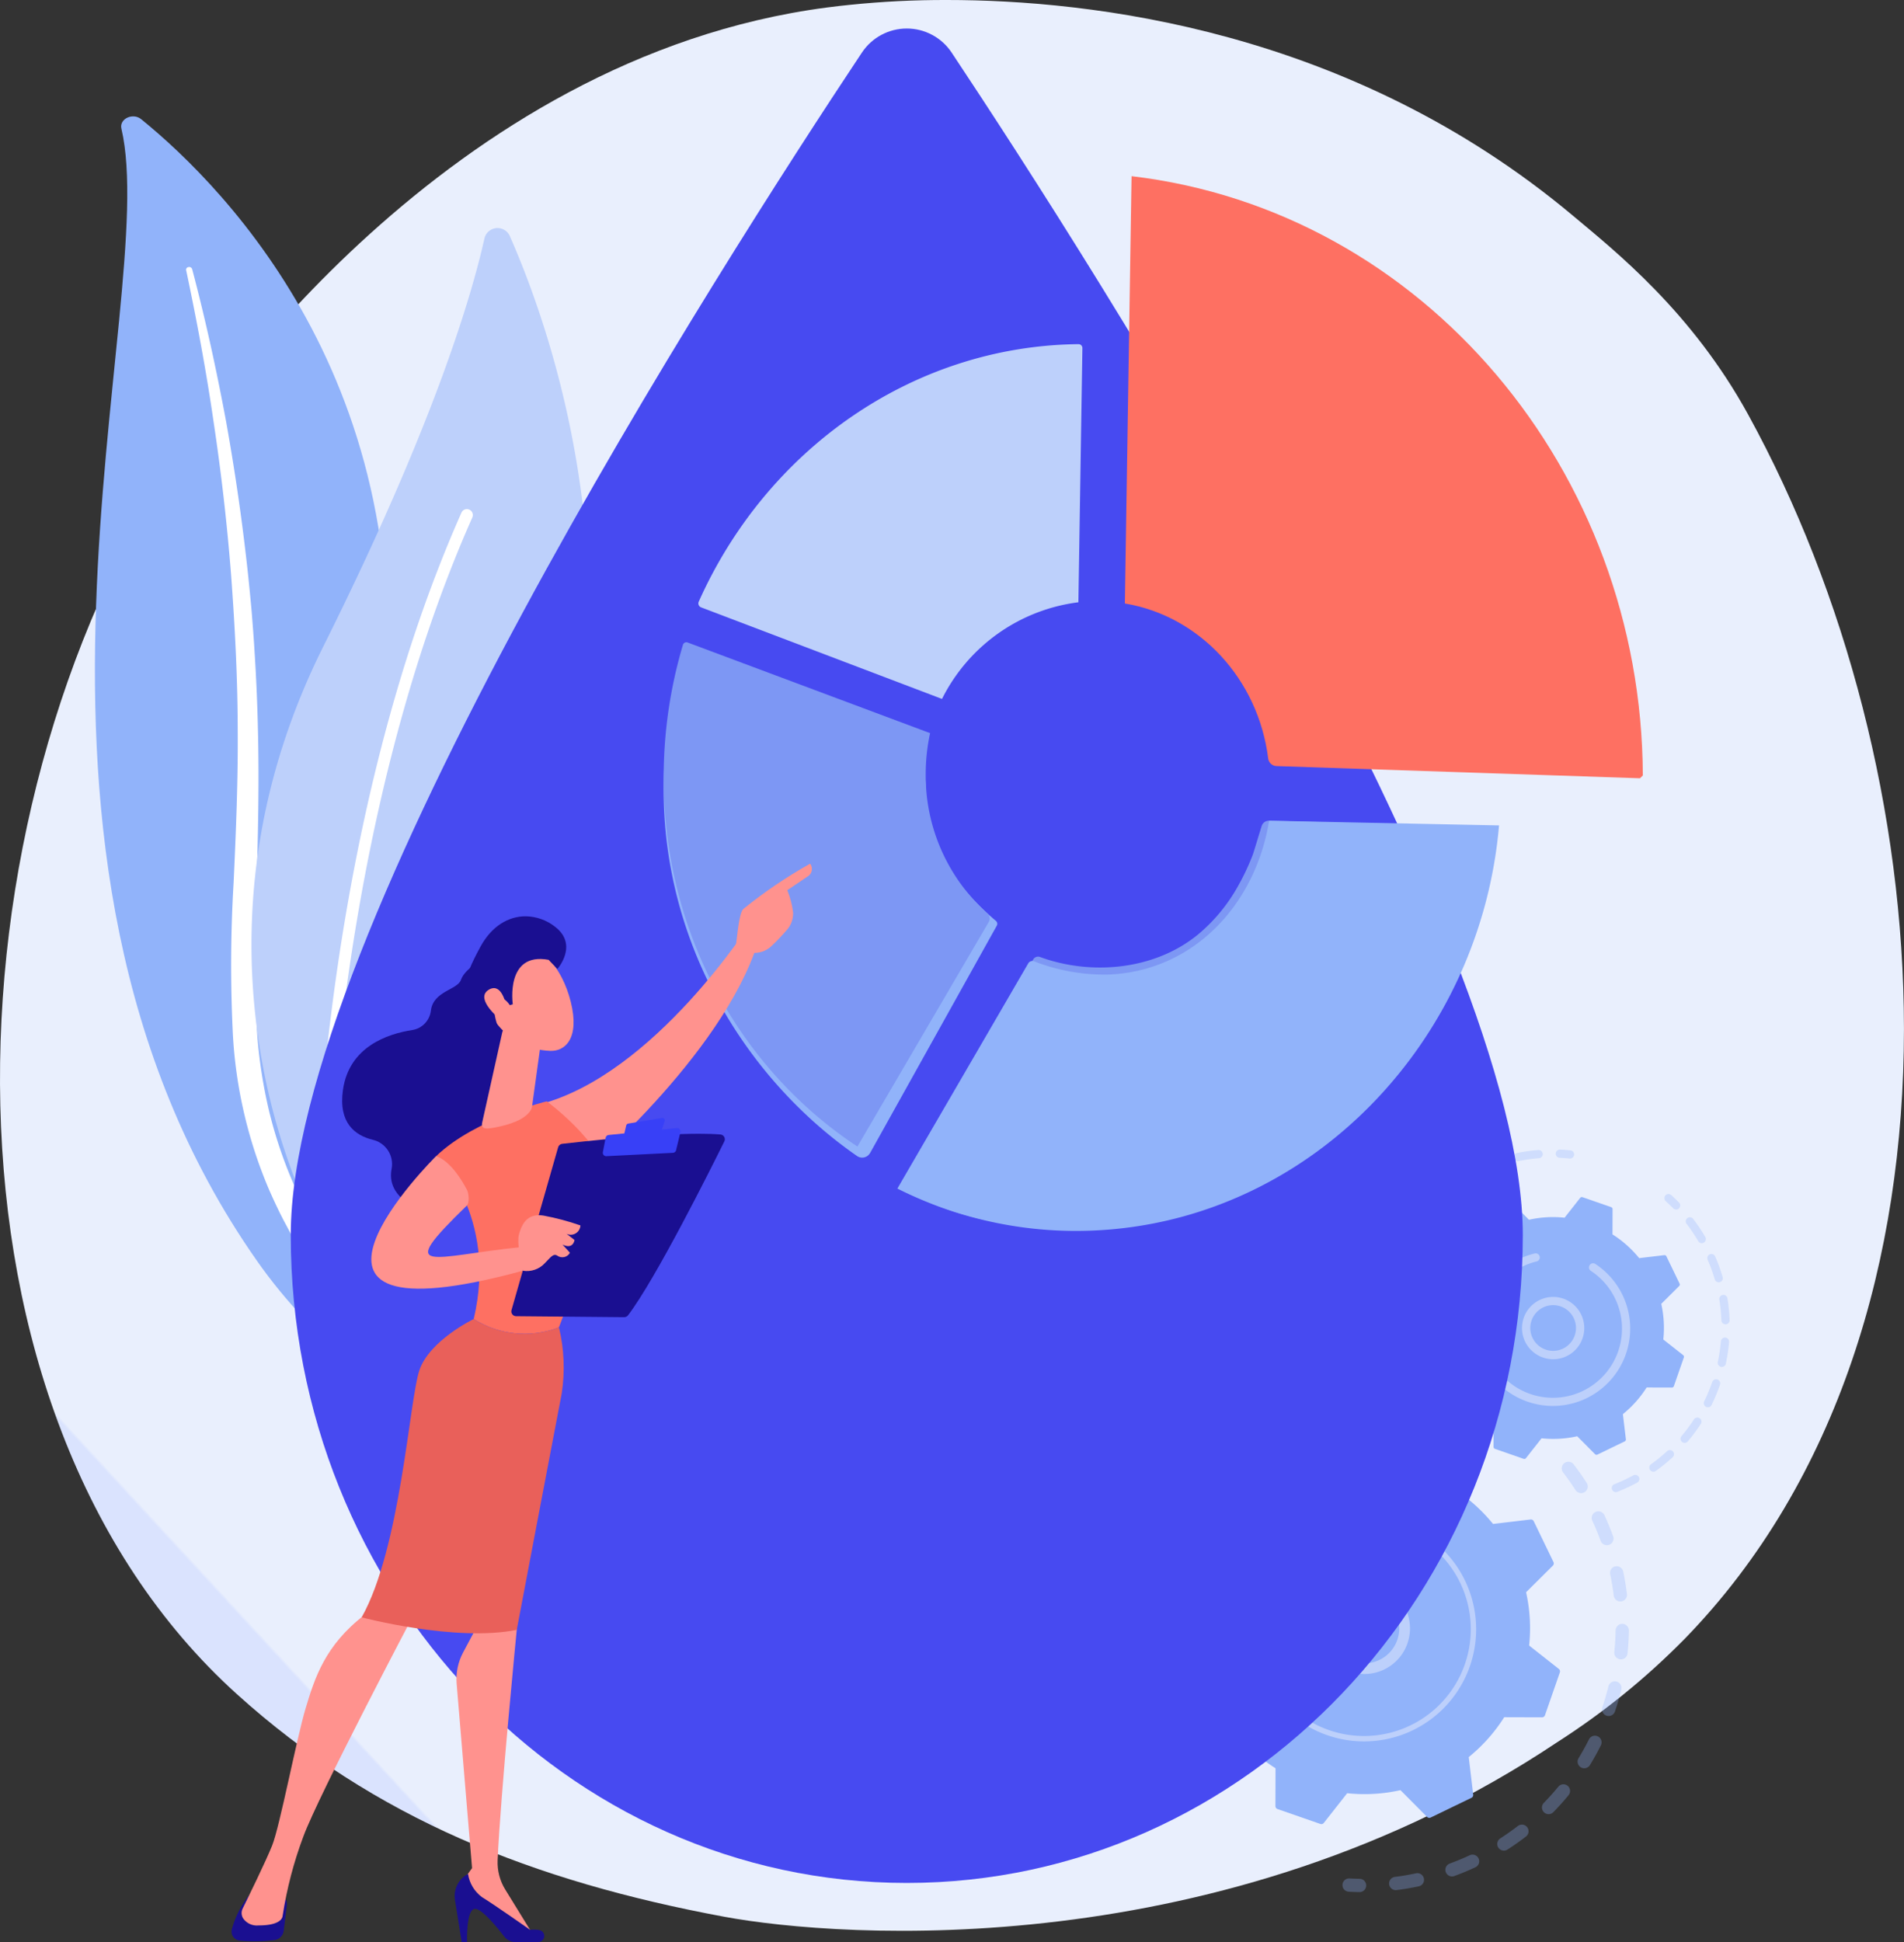 <svg id="Grupo_244352" data-name="Grupo 244352" xmlns="http://www.w3.org/2000/svg" xmlns:xlink="http://www.w3.org/1999/xlink" width="294.154" height="299.929" viewBox="0 0 294.154 299.929">
  <rect x="0" y="0" width="294.154" height="299.929" fill="#333333" stroke="none"/>
  <defs>
    <clipPath id="clip-path">
      <rect id="Rectángulo_316993" data-name="Rectángulo 316993" width="294.154" height="299.929" fill="none"/>
    </clipPath>
    <clipPath id="clip-path-2">
      <path id="Trazado_245607" data-name="Trazado 245607" d="M131.255.752c-.943.1-2.019.207-3.461.4C68.817,8.857,31.907,63.569,27.524,70.266c-36.966,56.479-39.319,147.655,9.058,191.362,21.29,19.235,45.889,28.917,75.243,34.38,18.195,3.386,77.224,7.466,128.7-26.908a113.189,113.189,0,0,0,19.878-16.136c23.587-24.313,33.725-58.623,33.744-93.953v-.218c-.02-33.195-8.965-67.271-24.073-94.773-8.724-15.881-20.467-25.181-27.066-30.71C208.558,4.442,168.275,0,146.313,0a142.31,142.31,0,0,0-15.058.752" transform="translate(0 0)" fill="none"/>
    </clipPath>
    <linearGradient id="linear-gradient" x1="0.172" y1="0.844" x2="0.173" y2="0.844" gradientUnits="objectBoundingBox">
      <stop offset="0" stop-color="#dae3fe"/>
      <stop offset="1" stop-color="#e9effd"/>
    </linearGradient>
    <clipPath id="clip-path-3">
      <rect id="Rectángulo_316970" data-name="Rectángulo 316970" width="294.153" height="299.929" fill="none"/>
    </clipPath>
    <clipPath id="clip-path-4">
      <rect id="Rectángulo_316964" data-name="Rectángulo 316964" width="48.642" height="181.355" fill="none"/>
    </clipPath>
    <clipPath id="clip-path-5">
      <rect id="Rectángulo_316965" data-name="Rectángulo 316965" width="24.243" height="107.577" fill="none"/>
    </clipPath>
    <clipPath id="clip-path-6">
      <rect id="Rectángulo_316966" data-name="Rectángulo 316966" width="44.251" height="66.463" fill="none"/>
    </clipPath>
    <clipPath id="clip-path-7">
      <rect id="Rectángulo_316967" data-name="Rectángulo 316967" width="46.056" height="69.295" fill="none"/>
    </clipPath>
    <clipPath id="clip-path-8">
      <rect id="Rectángulo_316968" data-name="Rectángulo 316968" width="18.208" height="46.035" fill="none"/>
    </clipPath>
    <clipPath id="clip-path-9">
      <rect id="Rectángulo_316969" data-name="Rectángulo 316969" width="30.745" height="30.309" fill="none"/>
    </clipPath>
    <clipPath id="clip-path-10">
      <path id="Trazado_245627" data-name="Trazado 245627" d="M505.063,44.563c-21.909,32.943-88.241,136.491-88.241,182.625,0,55.261,42.61,100.058,95.171,100.058s95.171-44.8,95.171-100.058c0-46.134-66.332-149.682-88.241-182.625a8.321,8.321,0,0,0-13.859,0" transform="translate(-416.822 -40.848)" fill="none"/>
    </clipPath>
    <linearGradient id="linear-gradient-2" x1="0.05" y1="1.162" x2="0.05" y2="1.162" gradientUnits="objectBoundingBox">
      <stop offset="0" stop-color="#4f52ff"/>
      <stop offset="1" stop-color="#4042e2"/>
    </linearGradient>
    <clipPath id="clip-path-12">
      <path id="Trazado_245633" data-name="Trazado 245633" d="M1612.6,318.468c11.611,1.942,20.616,11.719,22.141,23.937a1.337,1.337,0,0,0,1.279,1.175l56.16,1.882.441-.428c-.172-46.981-33.86-87.231-78.985-92.559Z" transform="translate(-1612.597 -252.476)" fill="none"/>
    </clipPath>
    <linearGradient id="linear-gradient-3" x1="-1.252" y1="2.403" x2="-1.251" y2="2.403" gradientUnits="objectBoundingBox">
      <stop offset="0" stop-color="#ff928e"/>
      <stop offset="1" stop-color="#fe7062"/>
    </linearGradient>
    <clipPath id="clip-path-13">
      <path id="Trazado_245634" data-name="Trazado 245634" d="M508.856,1374.8c-.5,1.525-4.264,1.722-4.636,4.722a3.443,3.443,0,0,1-2.881,3.026c-3.842.589-9.764,2.584-10.711,9.255-.723,5.092,1.873,7.023,4.6,7.691a3.859,3.859,0,0,1,2.926,4.457c-.388,1.938.191,4.177,3.547,5.949,7.522,3.969,15.034-9.4,15.034-9.4l1.539-23.349-5.388-5.9s-3.4,1.655-4.028,3.556" transform="translate(-490.506 -1371.24)" fill="none"/>
    </clipPath>
    <linearGradient id="linear-gradient-4" x1="-0.826" y1="3.605" x2="-0.824" y2="3.605" gradientUnits="objectBoundingBox">
      <stop offset="0" stop-color="#09005d"/>
      <stop offset="1" stop-color="#1a0f91"/>
    </linearGradient>
    <clipPath id="clip-path-14">
      <path id="Trazado_245635" data-name="Trazado 245635" d="M772.884,1348.219s3.48,9.912,6.166,11.046c0,0,21.972-18.333,27.619-36.015l-.906-3.376s-15.019,23.756-32.879,28.344" transform="translate(-772.884 -1319.875)" fill="none"/>
    </clipPath>
    <linearGradient id="linear-gradient-5" x1="-1.437" y1="3.235" x2="-1.435" y2="3.235" gradientUnits="objectBoundingBox">
      <stop offset="0" stop-color="#febbba"/>
      <stop offset="1" stop-color="#ff928e"/>
    </linearGradient>
    <clipPath id="clip-path-15">
      <path id="Trazado_245636" data-name="Trazado 245636" d="M334.683,2715.611a14.572,14.572,0,0,0-2.684,5.228,1.416,1.416,0,0,0,1.189,1.836,25.6,25.6,0,0,0,5.356-.083,1.654,1.654,0,0,0,1.45-1.447l.487-4a1.368,1.368,0,0,0-1.357-1.533Z" transform="translate(-331.932 -2715.611)" fill="none"/>
    </clipPath>
    <linearGradient id="linear-gradient-6" x1="-4.019" y1="1.001" x2="-4.007" y2="1.001" xlink:href="#linear-gradient-4"/>
    <clipPath id="clip-path-16">
      <path id="Trazado_245637" data-name="Trazado 245637" d="M657.712,2298.44l-2.294,4.309a8.736,8.736,0,0,0-.994,4.832l2.378,28.471-1.815,2.5.221,1.353,11.088,6.543-4.363-7.085a7.964,7.964,0,0,1-1.179-4.527c.446-10.166,2.955-35.581,2.955-35.581l-.749-4.407Z" transform="translate(-654.394 -2294.843)" fill="none"/>
    </clipPath>
    <linearGradient id="linear-gradient-7" x1="-4.169" y1="1.012" x2="-4.163" y2="1.012" xlink:href="#linear-gradient-5"/>
    <clipPath id="clip-path-17">
      <path id="Trazado_245638" data-name="Trazado 245638" d="M651.845,2689.592l1.044,6.5h.825s-.188-5.23,1.283-5.132c1.093.073,3.378,2.87,4.481,4.3a2.131,2.131,0,0,0,1.691.829h3.538a.936.936,0,0,0,.174-1.855,5.053,5.053,0,0,0-1.438-.039s-5.6-3.939-7.42-5.04a5.439,5.439,0,0,1-2.16-3.587,3.847,3.847,0,0,0-2.019,4.021" transform="translate(-651.796 -2685.57)" fill="none"/>
    </clipPath>
    <linearGradient id="linear-gradient-8" x1="-4.858" y1="1" x2="-4.85" y2="1" xlink:href="#linear-gradient-4"/>
    <clipPath id="clip-path-18">
      <path id="Trazado_245639" data-name="Trazado 245639" d="M365.368,2299.1c-6.13,4.688-7.721,9.778-9.128,14.47s-3.974,18.187-5.167,21.165c-1,2.494-3.7,7.993-4.548,9.714a1.571,1.571,0,0,0,.06,1.521,2.585,2.585,0,0,0,2.4,1.1c2.694,0,3.672-.754,3.72-1.54a61.162,61.162,0,0,1,3.186-12.179c2.337-6.366,17.035-34.248,17.035-34.248a4.361,4.361,0,0,0-3.452-1.832,6.757,6.757,0,0,0-4.111,1.832" transform="translate(-346.357 -2297.271)" fill="none"/>
    </clipPath>
    <linearGradient id="linear-gradient-9" x1="-1.142" y1="1.029" x2="-1.139" y2="1.029" xlink:href="#linear-gradient-5"/>
    <clipPath id="clip-path-19">
      <path id="Trazado_245640" data-name="Trazado 245640" d="M625.171,1586.82s9.605,9.087,5.814,25.154a14.664,14.664,0,0,0,13.17,1.283s6.674-17.634,7.407-21.168c1.25-6.03-9.287-13.733-9.287-13.733s-11.043,2.647-17.1,8.465" transform="translate(-625.171 -1578.355)" fill="none"/>
    </clipPath>
    <linearGradient id="linear-gradient-10" x1="-1.295" y1="3.316" x2="-1.292" y2="3.316" xlink:href="#linear-gradient-3"/>
    <clipPath id="clip-path-20">
      <path id="Trazado_245641" data-name="Trazado 245641" d="M527.347,1898.274c-1.543,4.649-2.894,27.443-8.909,38.121,0,0,14.523,3.839,23.966,1.925,0,0,5.993-31.6,6.948-36.511a26.415,26.415,0,0,0-.429-10.206,14.663,14.663,0,0,1-13.17-1.283s-6.863,3.306-8.406,7.954" transform="translate(-518.438 -1890.32)" fill="none"/>
    </clipPath>
    <linearGradient id="linear-gradient-11" x1="-0.719" y1="1.772" x2="-0.717" y2="1.772" gradientUnits="objectBoundingBox">
      <stop offset="0" stop-color="#e1473d"/>
      <stop offset="1" stop-color="#e9605a"/>
    </linearGradient>
    <clipPath id="clip-path-21">
      <path id="Trazado_245642" data-name="Trazado 245642" d="M694.039,1468.9l-3.083,13.847c-.3,1.219.817,1.02,2.05.788,2.019-.381,4.622-1.165,5.492-2.736a1.491,1.491,0,0,0,.158-.522l1.324-9.6a1.725,1.725,0,0,0-1.01-1.813l-2.556-1.133a1.723,1.723,0,0,0-2.376,1.171" transform="translate(-690.908 -1467.578)" fill="none"/>
    </clipPath>
    <linearGradient id="linear-gradient-12" x1="-6.329" y1="8.128" x2="-6.32" y2="8.128" xlink:href="#linear-gradient-5"/>
    <clipPath id="clip-path-22">
      <path id="Trazado_245643" data-name="Trazado 245643" d="M555.79,1674.6s.492-3.723-.15-3.659c-13.993,1.4-19.846,4.6-8.471-6.43.4-.39.278-1.862.019-2.359-.788-1.513-2.589-4.518-4.8-5.249,0,0-29.755,29.455,13.4,17.7" transform="translate(-532.395 -1656.905)" fill="none"/>
    </clipPath>
    <linearGradient id="linear-gradient-13" x1="-0.651" y1="2.923" x2="-0.649" y2="2.923" xlink:href="#linear-gradient-5"/>
    <clipPath id="clip-path-23">
      <path id="Trazado_245644" data-name="Trazado 245644" d="M700.931,1369.144a10.9,10.9,0,0,0,8.706,4.91c2.349.124,4.641-1.905,3.231-7.563s-4.692-7.879-4.692-7.879a3.081,3.081,0,0,0-1.671-.493c-3.968,0-8.156,7.475-5.574,11.025" transform="translate(-700.136 -1358.119)" fill="none"/>
    </clipPath>
    <linearGradient id="linear-gradient-14" x1="-3.554" y1="7.699" x2="-3.549" y2="7.699" xlink:href="#linear-gradient-5"/>
    <clipPath id="clip-path-24">
      <path id="Trazado_245645" data-name="Trazado 245645" d="M666.088,1317.806c-2.8,5.105-3.815,8.693-1.469,11.866s4.111.452,4.111.452-1.076-2.746-.183-3.924,2.045.685,2.045.685l.463-.134s-1.2-8.107,5.528-6.867l1.361,1.417s3.294-3.71-.351-6.515a7.5,7.5,0,0,0-4.571-1.624c-2.6,0-5.2,1.479-6.933,4.643" transform="translate(-663.314 -1313.163)" fill="none"/>
    </clipPath>
    <linearGradient id="linear-gradient-15" x1="-2.479" y1="6.082" x2="-2.475" y2="6.082" xlink:href="#linear-gradient-4"/>
    <clipPath id="clip-path-25">
      <path id="Trazado_245646" data-name="Trazado 245646" d="M695.025,1416.282c-2.13,1.192.768,3.9,1.93,4.816l.794-1.838s-.454-3.193-1.995-3.193a1.5,1.5,0,0,0-.729.214" transform="translate(-694.264 -1416.068)" fill="none"/>
    </clipPath>
    <linearGradient id="linear-gradient-16" x1="-11.781" y1="23.519" x2="-11.764" y2="23.519" xlink:href="#linear-gradient-5"/>
    <clipPath id="clip-path-26">
      <path id="Trazado_245647" data-name="Trazado 245647" d="M1056.292,1244.744c-.7.617-.979,4.589-1.138,5.5.58,2.089,2.4,1.75,2.357,1.26a3.811,3.811,0,0,0,3.155-1.049c.8-.735,1.679-1.7,2.335-2.453a3.858,3.858,0,0,0,.975-2.7,13.336,13.336,0,0,0-.9-3.447l3.3-2.225a1.351,1.351,0,0,0,.23-1.871,73.4,73.4,0,0,0-10.308,6.983" transform="translate(-1055.154 -1237.761)" fill="none"/>
    </clipPath>
    <linearGradient id="linear-gradient-17" x1="-5.823" y1="9.15" x2="-5.818" y2="9.15" xlink:href="#linear-gradient-5"/>
    <clipPath id="clip-path-27">
      <path id="Trazado_245648" data-name="Trazado 245648" d="M1074.985,1288.945l-1.255,1.965.459.294,1.178-1.845,2.668-1.427a.548.548,0,0,1,.169.339,1.157,1.157,0,0,1-.418.773c-.765.8-2.347,4.644-2.414,4.807l.5.207a26.864,26.864,0,0,1,2.305-4.637,1.62,1.62,0,0,0,.568-1.183,1.182,1.182,0,0,0-.5-.849l-.141-.115Z" transform="translate(-1073.73 -1287.274)" fill="none"/>
    </clipPath>
    <linearGradient id="linear-gradient-18" x1="-22.951" y1="23.76" x2="-22.93" y2="23.76" xlink:href="#linear-gradient-5"/>
    <clipPath id="clip-path-28">
      <path id="Trazado_245649" data-name="Trazado 245649" d="M750.375,1625.372c-4.365.369-8.145.8-9.45.949a.733.733,0,0,0-.62.528L733.1,1652a.736.736,0,0,0,.7.938l16.707.155a.737.737,0,0,0,.594-.291c4.274-5.594,12.808-22.669,14.883-26.866a.736.736,0,0,0-.6-1.059c-.946-.079-2.056-.114-3.274-.114-3.482,0-7.843.283-11.738.613" transform="translate(-733.075 -1624.759)" fill="none"/>
    </clipPath>
    <linearGradient id="linear-gradient-19" x1="-1.953" y1="3.634" x2="-1.95" y2="3.634" xlink:href="#linear-gradient-4"/>
    <clipPath id="clip-path-29">
      <path id="Trazado_245650" data-name="Trazado 245650" d="M900.521,1602.1l-5.221.87a.375.375,0,0,0-.3.284l-.32,1.367a.375.375,0,0,0,.414.457l5.024-.671a.375.375,0,0,0,.306-.254l.517-1.566a.374.374,0,0,0-.417-.487" transform="translate(-894.667 -1602.092)" fill="none"/>
    </clipPath>
    <linearGradient id="linear-gradient-20" x1="-22.312" y1="18.693" x2="-22.287" y2="18.693" gradientUnits="objectBoundingBox">
      <stop offset="0" stop-color="#53d8ff"/>
      <stop offset="1" stop-color="#3840f7"/>
    </linearGradient>
    <clipPath id="clip-path-30">
      <path id="Trazado_245651" data-name="Trazado 245651" d="M875.621,1616.612l-10.545,1.07a.517.517,0,0,0-.456.418l-.43,2.24a.518.518,0,0,0,.534.615l10.3-.519a.518.518,0,0,0,.477-.4l.67-2.792a.518.518,0,0,0-.5-.639.5.5,0,0,0-.054,0" transform="translate(-864.18 -1616.609)" fill="none"/>
    </clipPath>
    <linearGradient id="linear-gradient-21" x1="-15.244" y1="10.241" x2="-15.227" y2="10.241" xlink:href="#linear-gradient-20"/>
    <clipPath id="clip-path-31">
      <path id="Trazado_245652" data-name="Trazado 245652" d="M743.139,1744.547c-.4,1.463.6,5.588.6,5.588a3.794,3.794,0,0,0,3.432-1.2c.788-.773,1.255-1.545,1.894-1.129a1.335,1.335,0,0,0,1.955-.449l-1.145-1.264c1.677.815,1.854-.711,1.854-.711l-1.231-.953a1.5,1.5,0,0,0,2.142-1.291,38.229,38.229,0,0,0-5.7-1.519,4.461,4.461,0,0,0-.706-.059c-2.055,0-2.73,1.664-3.1,2.986" transform="translate(-743.042 -1741.561)" fill="none"/>
    </clipPath>
    <linearGradient id="linear-gradient-22" x1="-8.055" y1="12.736" x2="-8.045" y2="12.736" xlink:href="#linear-gradient-5"/>
  </defs>
  <g id="Grupo_244351" data-name="Grupo 244351" clip-path="url(#clip-path)">
    <g id="Grupo_244286" data-name="Grupo 244286" transform="translate(0)">
      <g id="Grupo_244285" data-name="Grupo 244285" clip-path="url(#clip-path-2)">
        <rect id="Rectángulo_316963" data-name="Rectángulo 316963" width="430.772" height="430.662" transform="matrix(0.729, -0.685, 0.685, 0.729, -163.236, 142.263)" fill="url(#linear-gradient)"/>
      </g>
    </g>
    <g id="Grupo_244306" data-name="Grupo 244306">
      <g id="Grupo_244305" data-name="Grupo 244305" clip-path="url(#clip-path-3)">
        <path id="Trazado_245608" data-name="Trazado 245608" d="M140.173,168.652c-.353-1.5,1.762-2.5,3.056-1.452,13.149,10.663,44.743,42.593,36.87,98.393-9.879,70.01,7.01,95.556,28.033,111.139,0,0-28.871-7.328-47.036-33.25-44.6-63.644-14.644-148.1-20.923-174.83" transform="translate(-121.419 -148.794)" fill="#91b3fa"/>
        <g id="Grupo_244289" data-name="Grupo 244289" transform="translate(28.753 41.24)" style="mix-blend-mode: soft-light;isolation: isolate">
          <g id="Grupo_244288" data-name="Grupo 244288">
            <g id="Grupo_244287" data-name="Grupo 244287" clip-path="url(#clip-path-4)">
              <path id="Trazado_245609" data-name="Trazado 245609" d="M266.825,383.175c1.645,7.794,3.111,15.612,4.244,23.464q1.771,11.769,2.7,23.607c.584,7.888,1,15.784,1.02,23.684.065,7.9-.264,15.792-.626,23.715a214.519,214.519,0,0,0-.1,23.933,70.948,70.948,0,0,0,5.607,23.688c.837,1.89,1.718,3.773,2.718,5.594.961,1.837,2.017,3.638,3.11,5.421a85.566,85.566,0,0,0,7.459,10.261,94.094,94.094,0,0,0,19.64,17.188,1.966,1.966,0,0,0,2.487-.283,1.393,1.393,0,0,0-.286-2.119l-.005,0c-1.757-1.234-3.495-2.483-5.162-3.8-.846-.645-1.657-1.32-2.483-1.983-.8-.688-1.622-1.351-2.392-2.059a85.354,85.354,0,0,1-21.43-29.4,69.237,69.237,0,0,1-3.718-11.164,76.206,76.206,0,0,1-1.794-11.562,212.179,212.179,0,0,1-.1-23.619c.233-7.924.4-15.889.194-23.846q-.138-5.968-.524-11.928c-.115-1.987-.275-3.971-.431-5.955q-.267-2.974-.577-5.945-1.28-11.879-3.407-23.664c-1.464-7.845-3.168-15.654-5.218-23.393a.482.482,0,0,0-.57-.309.417.417,0,0,0-.362.474" transform="translate(-266.818 -382.691)" fill="#fff"/>
            </g>
          </g>
        </g>
        <path id="Trazado_245610" data-name="Trazado 245610" d="M374.477,479.045a3.31,3.31,0,0,1-5.417-.923c-5.352-11.815-17.462-46.588,2.539-86.648,16.89-33.829,22.833-53.778,24.9-63.021a2.076,2.076,0,0,1,3.925-.381c8.92,20.218,32.472,88.988-25.95,150.973" transform="translate(-321.66 -291.612)" fill="#bdd0fb"/>
        <g id="Grupo_244292" data-name="Grupo 244292" transform="translate(48.808 78.624)" style="mix-blend-mode: soft-light;isolation: isolate">
          <g id="Grupo_244291" data-name="Grupo 244291">
            <g id="Grupo_244290" data-name="Grupo 244290" clip-path="url(#clip-path-5)">
              <path id="Trazado_245611" data-name="Trazado 245611" d="M453.994,837.149a.919.919,0,0,1-1.08-.918c.009-.575,1.127-58,22.486-106.1a.918.918,0,0,1,1.678.745c-21.2,47.748-22.32,104.812-22.329,105.383a.918.918,0,0,1-.755.889" transform="translate(-452.913 -729.587)" fill="#fff"/>
            </g>
          </g>
        </g>
        <g id="Grupo_244295" data-name="Grupo 244295" transform="translate(207.399 225.751)" opacity="0.3">
          <g id="Grupo_244294" data-name="Grupo 244294">
            <g id="Grupo_244293" data-name="Grupo 244293" clip-path="url(#clip-path-6)">
              <path id="Trazado_245612" data-name="Trazado 245612" d="M2018.591,2095.007a1.027,1.027,0,0,1,1.351.249c.707.919,1.385,1.883,2.015,2.864a1.027,1.027,0,0,1-.31,1.419l-.017.01a1.027,1.027,0,0,1-1.4-.32c-.6-.932-1.242-1.848-1.914-2.721a1.026,1.026,0,0,1,.188-1.44.98.98,0,0,1,.089-.062m4.63,7.654a1.051,1.051,0,0,1,.108-.058,1.026,1.026,0,0,1,1.363.5c.489,1.057.938,2.145,1.334,3.235a1.027,1.027,0,1,1-1.93.7c-.377-1.036-.8-2.069-1.268-3.074a1.027,1.027,0,0,1,.393-1.305m2.829,8.483a1.027,1.027,0,0,1,1.542.662c.241,1.137.437,2.3.579,3.453a1.027,1.027,0,1,1-2.038.252c-.136-1.1-.321-2.2-.55-3.279a1.027,1.027,0,0,1,.466-1.088m.862,8.9a1.027,1.027,0,0,1,1.564.892c-.019,1.163-.089,2.339-.207,3.5a1.027,1.027,0,1,1-2.043-.209c.112-1.1.178-2.215.2-3.321a1.027,1.027,0,0,1,.49-.858m-1.146,8.873a1.027,1.027,0,0,1,1.535,1.119c-.276,1.127-.6,2.258-.975,3.362a1.027,1.027,0,1,1-1.946-.655c.353-1.049.665-2.124.927-3.195a1.024,1.024,0,0,1,.459-.631m-3.08,8.4a1.027,1.027,0,0,1,1.458,1.333c-.519,1.04-1.089,2.071-1.7,3.063a1.027,1.027,0,0,1-1.753-1.07c.576-.943,1.117-1.922,1.611-2.91a1.02,1.02,0,0,1,.38-.415m-30.767,21.793a1.026,1.026,0,0,1,.41-.144c1.094-.137,2.2-.324,3.279-.556a1.027,1.027,0,0,1,.43,2.008c-1.139.244-2.3.441-3.453.586a1.027,1.027,0,0,1-.666-1.894m25.906-14.292a1.027,1.027,0,0,1,1.332,1.526c-.737.9-1.523,1.776-2.335,2.607a1.027,1.027,0,1,1-1.47-1.434c.771-.79,1.517-1.623,2.217-2.476a1.042,1.042,0,0,1,.255-.223M2000.612,2157a1.04,1.04,0,0,1,.186-.09c1.037-.379,2.071-.808,3.073-1.275a1.027,1.027,0,1,1,.866,1.862c-1.055.491-2.143.942-3.234,1.342a1.027,1.027,0,0,1-.892-1.838m10.8-5.956a1.027,1.027,0,0,1,1.165,1.688c-.919.71-1.881,1.389-2.859,2.019l-.018.012a1.027,1.027,0,0,1-1.094-1.738c.929-.6,1.843-1.244,2.716-1.919.03-.022.06-.043.091-.062" transform="translate(-1984.224 -2094.855)" fill="#91b3fa"/>
              <path id="Trazado_245613" data-name="Trazado 245613" d="M1925.052,2692.147a1.022,1.022,0,0,1,.595-.15c.529.03,1.066.049,1.6.058a1.027,1.027,0,0,1-.032,2.053c-.56-.009-1.126-.029-1.682-.06a1.027,1.027,0,0,1-.479-1.9" transform="translate(-1924.562 -2627.645)" fill="#91b3fa"/>
            </g>
          </g>
        </g>
        <g id="Grupo_244298" data-name="Grupo 244298" transform="translate(169.669 210.259)" opacity="0.3">
          <g id="Grupo_244297" data-name="Grupo 244297">
            <g id="Grupo_244296" data-name="Grupo 244296" clip-path="url(#clip-path-7)">
              <path id="Trazado_245614" data-name="Trazado 245614" d="M1664.434,2563.866a1.027,1.027,0,0,1,1.316.206c.345.4.7.8,1.068,1.191a1.027,1.027,0,1,1-1.5,1.4c-.383-.41-.761-.832-1.125-1.254a1.027,1.027,0,0,1,.109-1.448,1.061,1.061,0,0,1,.133-.1" transform="translate(-1654.299 -2497.696)" fill="#91b3fa"/>
              <path id="Trazado_245615" data-name="Trazado 245615" d="M1593.889,1957.455q.6-.371,1.224-.725a1.027,1.027,0,0,1,1.017,1.785c-.955.544-1.886,1.125-2.776,1.735a1.027,1.027,0,0,1-1.16-1.694c.551-.377,1.121-.748,1.7-1.1m6.107-3.079a1.044,1.044,0,0,1,.156-.078c1.063-.427,2.156-.814,3.248-1.15a1.027,1.027,0,1,1,.6,1.963c-1.037.319-2.076.687-3.086,1.092a1.027,1.027,0,0,1-.922-1.827m-12.038,7.535a1.027,1.027,0,0,1,1.227,1.635c-.8.729-1.586,1.5-2.326,2.3a1.027,1.027,0,0,1-1.5-1.4c.78-.839,1.6-1.654,2.45-2.423a1.024,1.024,0,0,1,.154-.115m20.519-9.9a1.025,1.025,0,0,1,.373-.138c1.13-.183,2.281-.32,3.422-.407a1.027,1.027,0,0,1,.156,2.047c-1.083.083-2.176.213-3.249.387a1.027,1.027,0,0,1-.7-1.889m-26.335,16.5a1.027,1.027,0,0,1,1.379,1.464c-.623.887-1.216,1.815-1.763,2.755a1.027,1.027,0,0,1-1.775-1.033c.576-.99,1.2-1.966,1.856-2.9a1.025,1.025,0,0,1,.3-.285m-4.227,7.717a1.027,1.027,0,0,1,1.488,1.266c-.415,1.005-.792,2.04-1.121,3.075a1.027,1.027,0,1,1-1.957-.622c.346-1.089.743-2.178,1.179-3.236a1.023,1.023,0,0,1,.411-.483m-2.444,8.455a1.027,1.027,0,0,1,1.549,1.05c-.186,1.073-.329,2.164-.424,3.246a1.027,1.027,0,0,1-2.046-.181c.1-1.138.251-2.287.446-3.416a1.025,1.025,0,0,1,.474-.7m-.542,8.786a1.027,1.027,0,0,1,1.562.825c.053,1.087.153,2.183.3,3.259a1.027,1.027,0,1,1-2.035.273c-.152-1.133-.258-2.288-.313-3.432a1.027,1.027,0,0,1,.489-.925m1.4,8.694a1.028,1.028,0,0,1,1.527.6c.291,1.046.63,2.092,1.008,3.112a1.027,1.027,0,0,1-1.926.714c-.4-1.073-.755-2.175-1.061-3.276a1.027,1.027,0,0,1,.451-1.15m3.274,8.168.055-.031a1.026,1.026,0,0,1,1.389.422c.377.706.78,1.409,1.2,2.089q.227.37.462.732a1.027,1.027,0,0,1-.306,1.419,1.015,1.015,0,0,1-1.419-.306q-.246-.382-.485-.77c-.44-.716-.865-1.455-1.261-2.2a1.027,1.027,0,0,1,.367-1.358" transform="translate(-1574.439 -1951.425)" fill="#91b3fa"/>
              <path id="Trazado_245616" data-name="Trazado 245616" d="M1968.07,1951.252a1.024,1.024,0,0,1,.6-.15c.555.034,1.119.081,1.678.138a1.027,1.027,0,1,1-.21,2.043c-.531-.055-1.067-.1-1.594-.131a1.027,1.027,0,0,1-.474-1.9" transform="translate(-1925.213 -1951.1)" fill="#91b3fa"/>
            </g>
          </g>
        </g>
        <path id="Trazado_245617" data-name="Trazado 245617" d="M1712.46,2053.156a.48.48,0,0,0-.535.156l-3.613,4.589a25.434,25.434,0,0,0-8.229.473l-4.115-4.139a.48.48,0,0,0-.549-.094l-6.307,3.05a.48.48,0,0,0-.268.489l.689,5.8a25.446,25.446,0,0,0-5.48,6.157l-5.841-.017a.48.48,0,0,0-.455.322l-2.3,6.616a.479.479,0,0,0,.156.535l4.589,3.613a25.435,25.435,0,0,0,.473,8.229l-4.139,4.115a.481.481,0,0,0-.094.549l3.05,6.307a.48.48,0,0,0,.489.268l5.8-.689a25.435,25.435,0,0,0,6.157,5.48l-.017,5.841a.48.48,0,0,0,.322.455l6.617,2.3a.479.479,0,0,0,.535-.156l3.613-4.589a25.434,25.434,0,0,0,8.23-.473l4.115,4.139a.481.481,0,0,0,.549.094l6.307-3.051a.48.48,0,0,0,.268-.489l-.69-5.8a25.439,25.439,0,0,0,5.481-6.157l5.84.017a.48.48,0,0,0,.455-.322l2.3-6.616a.48.48,0,0,0-.156-.535l-4.589-3.613a25.437,25.437,0,0,0-.473-8.229l4.139-4.115a.48.48,0,0,0,.094-.549l-3.05-6.307a.479.479,0,0,0-.489-.268l-5.8.689a25.445,25.445,0,0,0-6.157-5.48l.017-5.841a.48.48,0,0,0-.322-.455Z" transform="translate(-1494.877 -1831.875)" fill="#91b3fa"/>
        <path id="Trazado_245618" data-name="Trazado 245618" d="M1893.974,2269.359a7.047,7.047,0,1,1-.839.605,7.142,7.142,0,0,1,.839-.605m6.505,10.607a5.461,5.461,0,0,0,.65-.468,5.381,5.381,0,1,0-.65.468" transform="translate(-1686.879 -2023.877)" fill="#bdd0fb"/>
        <path id="Trazado_245619" data-name="Trazado 245619" d="M1803.057,2180.771a17.658,17.658,0,0,1,1.561-.854q.254-.123.512-.238a17.447,17.447,0,0,1,2.615-.922l.036-.01.1-.027.2-.05a.411.411,0,0,1,.194.8,16.514,16.514,0,0,0-12.5,14.136,16.392,16.392,0,0,0,1.531,9.081,16.7,16.7,0,0,0,.815,1.489A16.495,16.495,0,0,0,1827,2188.323a16.5,16.5,0,0,0-5.792-6.607.411.411,0,1,1,.451-.687,17.317,17.317,0,1,1-24.24,23.577,17.7,17.7,0,0,1-.856-1.563,17.319,17.319,0,0,1,6.489-22.273" transform="translate(-1601.413 -1943.876)" fill="#bdd0fb"/>
        <g id="Grupo_244301" data-name="Grupo 244301" transform="translate(249.01 184.405)" opacity="0.3">
          <g id="Grupo_244300" data-name="Grupo 244300">
            <g id="Grupo_244299" data-name="Grupo 244299" clip-path="url(#clip-path-8)">
              <path id="Trazado_245620" data-name="Trazado 245620" d="M2386.371,1711.28a.634.634,0,0,1,.757.07c.4.36.794.738,1.172,1.122a.634.634,0,1,1-.9.889c-.36-.366-.736-.726-1.117-1.07a.634.634,0,0,1,.093-1.011" transform="translate(-2377.946 -1711.187)" fill="#91b3fa"/>
              <path id="Trazado_245621" data-name="Trazado 245621" d="M2322.425,1744.557a.634.634,0,0,1,.835.155,27.558,27.558,0,0,1,1.58,2.3q.153.249.3.5a.657.657,0,0,1-.226.868.635.635,0,0,1-.868-.226q-.142-.243-.288-.481a26.378,26.378,0,0,0-1.507-2.193.634.634,0,0,1,.118-.889c.018-.013.036-.026.054-.037m3.33,5.68a.672.672,0,0,1,.081-.043.635.635,0,0,1,.834.33,27.435,27.435,0,0,1,1.149,3.174.634.634,0,0,1-1.217.357,26.292,26.292,0,0,0-1.1-3.028.634.634,0,0,1,.249-.791m1.853,6.318a.644.644,0,0,1,.231-.086.634.634,0,0,1,.728.525,27.385,27.385,0,0,1,.333,3.361.634.634,0,0,1-1.267.047,26.143,26.143,0,0,0-.318-3.2.635.635,0,0,1,.294-.642m.243,6.581a.634.634,0,0,1,.964.6,27.467,27.467,0,0,1-.5,3.339.634.634,0,0,1-1.241-.265,26.184,26.184,0,0,0,.476-3.184.633.633,0,0,1,.3-.486m-1.371,6.441a.634.634,0,0,1,.932.747,27.828,27.828,0,0,1-1.295,3.116.634.634,0,1,1-1.139-.557,26.456,26.456,0,0,0,1.235-2.974.634.634,0,0,1,.267-.333m-2.893,5.911a.634.634,0,0,1,.864.887,27.279,27.279,0,0,1-2.015,2.706.634.634,0,0,1-.968-.819,26.053,26.053,0,0,0,1.921-2.58.628.628,0,0,1,.2-.194m-4.249,5.024a.634.634,0,0,1,.761,1.007,27.48,27.48,0,0,1-2.619,2.13.635.635,0,0,1-.739-1.032,26.05,26.05,0,0,0,2.5-2.031.659.659,0,0,1,.1-.074m-8.344,5.227a.639.639,0,0,1,.1-.05,26.264,26.264,0,0,0,2.546-1.166c.126-.065.249-.13.371-.2a.634.634,0,0,1,.861.253.628.628,0,0,1-.253.86c-.13.071-.26.141-.393.209a27.567,27.567,0,0,1-2.667,1.22.634.634,0,0,1-.565-1.13" transform="translate(-2310.692 -1740.877)" fill="#91b3fa"/>
            </g>
          </g>
        </g>
        <g id="Grupo_244304" data-name="Grupo 244304" transform="translate(212.448 177.542)" opacity="0.3">
          <g id="Grupo_244303" data-name="Grupo 244303">
            <g id="Grupo_244302" data-name="Grupo 244302" clip-path="url(#clip-path-9)">
              <path id="Trazado_245622" data-name="Trazado 245622" d="M1984.14,1652.223a.634.634,0,0,1,.671,1.076,26.182,26.182,0,0,0-2.568,1.852.634.634,0,0,1-.8-.982,27.585,27.585,0,0,1,2.693-1.942l.007,0m2.841-1.568a.588.588,0,0,1,.061-.033,27.723,27.723,0,0,1,3.078-1.246.634.634,0,0,1,.4,1.2,26.519,26.519,0,0,0-2.938,1.188.634.634,0,0,1-.606-1.112m-7.852,5.668a.634.634,0,0,1,.791.978,26.255,26.255,0,0,0-2.045,2.419.634.634,0,0,1-1.017-.759,27.509,27.509,0,0,1,2.144-2.536.631.631,0,0,1,.127-.1m13.995-7.728a.637.637,0,0,1,.205-.081,27.234,27.234,0,0,1,3.29-.465.634.634,0,1,1,.1,1.264,26.076,26.076,0,0,0-3.136.444.634.634,0,0,1-.459-1.161m-17.866,12.918a.634.634,0,0,1,.883.855,26.07,26.07,0,0,0-1.4,2.839.634.634,0,0,1-1.169-.492,27.579,27.579,0,0,1,1.471-2.977.633.633,0,0,1,.218-.225m-2.514,5.967a.634.634,0,0,1,.943.714,26.45,26.45,0,0,0-.684,3.093.634.634,0,1,1-1.252-.2,27.7,27.7,0,0,1,.717-3.243.631.631,0,0,1,.277-.366m-1.012,6.4a.628.628,0,0,1,.354-.093.634.634,0,0,1,.611.657,25.925,25.925,0,0,0,.078,3.167.634.634,0,0,1-1.264.108,27.421,27.421,0,0,1-.083-3.321.634.634,0,0,1,.3-.517" transform="translate(-1971.412 -1647.987)" fill="#91b3fa"/>
              <path id="Trazado_245623" data-name="Trazado 245623" d="M2230.576,1647.59a.632.632,0,0,1,.359-.093c.542.024,1.086.063,1.617.118a.634.634,0,0,1-.13,1.262c-.506-.052-1.025-.09-1.543-.113a.634.634,0,0,1-.3-1.174" transform="translate(-2202.377 -1647.497)" fill="#91b3fa"/>
            </g>
          </g>
        </g>
        <path id="Trazado_245624" data-name="Trazado 245624" d="M2063.573,1715.534a.321.321,0,0,0-.358.1l-2.417,3.071a17.02,17.02,0,0,0-5.507.316l-2.754-2.77a.321.321,0,0,0-.367-.063l-4.22,2.041a.322.322,0,0,0-.179.327l.461,3.879a17.023,17.023,0,0,0-3.667,4.12l-3.908-.011a.321.321,0,0,0-.3.216l-1.541,4.427a.321.321,0,0,0,.1.358l3.071,2.418a17.019,17.019,0,0,0,.316,5.507l-2.77,2.754a.321.321,0,0,0-.063.367l2.041,4.22a.321.321,0,0,0,.327.179l3.878-.462a17.022,17.022,0,0,0,4.12,3.667l-.011,3.908a.322.322,0,0,0,.216.3l4.427,1.541a.321.321,0,0,0,.358-.1l2.418-3.071a17.017,17.017,0,0,0,5.506-.317l2.754,2.77a.321.321,0,0,0,.367.063l4.22-2.041a.321.321,0,0,0,.179-.327l-.462-3.878a17.015,17.015,0,0,0,3.667-4.12l3.908.011a.321.321,0,0,0,.3-.216l1.541-4.427a.321.321,0,0,0-.1-.358l-3.071-2.418a17.019,17.019,0,0,0-.317-5.507l2.77-2.754a.321.321,0,0,0,.063-.367l-2.041-4.22a.321.321,0,0,0-.327-.179l-3.878.461a17.032,17.032,0,0,0-4.12-3.667l.011-3.908a.321.321,0,0,0-.215-.3Z" transform="translate(-1819.083 -1530.644)" fill="#91b3fa"/>
        <path id="Trazado_245625" data-name="Trazado 245625" d="M2184.272,1859.41a4.81,4.81,0,1,1-.577.416,4.916,4.916,0,0,1,.577-.416m4.352,7.1a3.576,3.576,0,0,0,.42-.3,3.529,3.529,0,1,0-.42.3" transform="translate(-1946.84 -1658.402)" fill="#bdd0fb"/>
        <path id="Trazado_245626" data-name="Trazado 245626" d="M2121.1,1797.642a12.14,12.14,0,0,1,1.065-.583,12,12,0,0,1,2.287-.833l.106-.026a.634.634,0,1,1,.3,1.232,10.719,10.719,0,0,0-2.14.769h0l-.112.055a10.575,10.575,0,0,0-3.971,3.4,10.732,10.732,0,0,0-1.321,2.554l-.008.022-.024.069a10.611,10.611,0,0,0,.472,8.159,10.908,10.908,0,0,0,.527.964,10.679,10.679,0,1,0,14.949-14.539.623.623,0,0,1-.192-.2.634.634,0,0,1,.888-.863,11.915,11.915,0,0,1,3.612,3.721,12.079,12.079,0,0,1,.583,1.064,11.947,11.947,0,0,1-20.918,11.481,12.264,12.264,0,0,1-.591-1.078,11.964,11.964,0,0,1,4.488-15.373" transform="translate(-1887.456 -1602.617)" fill="#bdd0fb"/>
      </g>
    </g>
    <g id="Grupo_244308" data-name="Grupo 244308" transform="translate(44.919 4.402)">
      <g id="Grupo_244307" data-name="Grupo 244307" clip-path="url(#clip-path-10)">
        <rect id="Rectángulo_316971" data-name="Rectángulo 316971" width="311.2" height="230.258" transform="translate(-41.518 280.247) rotate(-81.573)" fill="url(#linear-gradient-2)"/>
      </g>
    </g>
    <g id="Grupo_244310" data-name="Grupo 244310">
      <g id="Grupo_244309" data-name="Grupo 244309" clip-path="url(#clip-path-3)">
        <path id="Trazado_245628" data-name="Trazado 245628" d="M1038.817,547.994a27.372,27.372,0,0,1,21.071-14.927l.62-39.256a.6.6,0,0,0-.6-.608c-25.575.277-48.143,16.195-58.675,39.772a.656.656,0,0,0,.367.879Z" transform="translate(-893.284 -440.053)" fill="#bdd0fb"/>
        <path id="Trazado_245629" data-name="Trazado 245629" d="M1354.747,1176.158a1.172,1.172,0,0,0-1.152.821c-.439,1.4-1.242,4.1-1.373,4.437a35.979,35.979,0,0,1-2.266,4.817,26.523,26.523,0,0,1-6.274,7.568c-6.505,5.268-15.857,6.247-23.658,3.64-.222-.074-.443-.154-.662-.236a.872.872,0,0,0-1.071.4l-19.669,35.869c9.551,4.789,18.538,6.042,29.814,5.319,32.761-2.1,58.487-28.7,61.342-61.688Z" transform="translate(-1158.678 -1049.41)" fill="#7d97f4"/>
        <path id="Trazado_245630" data-name="Trazado 245630" d="M1343.916,1176.162c-2.132,13.09-11.806,23.318-24.952,23.764a29.909,29.909,0,0,1-11.354-2.047.735.735,0,0,0-.909.317l-20.217,34.779a61.432,61.432,0,0,0,31.612,6.411c32.761-2.1,58.487-29.508,61.342-62.495Z" transform="translate(-1147.846 -1049.414)" fill="#91b3fa"/>
        <path id="Trazado_245631" data-name="Trazado 245631" d="M983.348,1014.009l19.575-35.11a.592.592,0,0,0-.138-.742c-6.026-5.075-10.844-11.88-10.844-20.7,0-2.176-.965-5.344-.523-7.386L954.6,936.9a71.564,71.564,0,0,0-3.147,21.053c0,23.7,12.592,44.54,29.88,56.52a1.393,1.393,0,0,0,2.009-.468" transform="translate(-848.925 -835.939)" fill="#91b3fa"/>
        <path id="Trazado_245632" data-name="Trazado 245632" d="M981.39,998.293l20.286-34.676a1.066,1.066,0,0,0-.214-1.339,28.481,28.481,0,0,1-9.521-21.492,29.944,29.944,0,0,1,.677-6.34l-37.461-14a.552.552,0,0,0-.722.357,71.588,71.588,0,0,0-2.976,20.489c0,24.274,11.994,45.176,29.932,57" transform="translate(-848.925 -821.221)" fill="#7d97f4"/>
      </g>
    </g>
    <g id="Grupo_244312" data-name="Grupo 244312" transform="translate(173.781 27.208)">
      <g id="Grupo_244311" data-name="Grupo 244311" clip-path="url(#clip-path-12)">
        <rect id="Rectángulo_316973" data-name="Rectángulo 316973" width="122.058" height="118.859" transform="matrix(0.573, -0.82, 0.82, 0.573, -43.662, 62.47)" fill="url(#linear-gradient-3)"/>
      </g>
    </g>
    <g id="Grupo_244314" data-name="Grupo 244314" transform="translate(52.859 147.771)">
      <g id="Grupo_244313" data-name="Grupo 244313" clip-path="url(#clip-path-13)">
        <rect id="Rectángulo_316974" data-name="Rectángulo 316974" width="50.1" height="42.135" transform="translate(-15.263 36.781) rotate(-68.265)" fill="url(#linear-gradient-4)"/>
      </g>
    </g>
    <g id="Grupo_244316" data-name="Grupo 244316" transform="translate(83.289 142.236)">
      <g id="Grupo_244315" data-name="Grupo 244315" clip-path="url(#clip-path-14)">
        <rect id="Rectángulo_316975" data-name="Rectángulo 316975" width="51.717" height="50.461" transform="translate(-18.706 25.858) rotate(-54.117)" fill="url(#linear-gradient-5)"/>
      </g>
    </g>
    <g id="Grupo_244318" data-name="Grupo 244318" transform="translate(35.77 292.646)">
      <g id="Grupo_244317" data-name="Grupo 244317" clip-path="url(#clip-path-15)">
        <rect id="Rectángulo_316976" data-name="Rectángulo 316976" width="8.849" height="7.277" transform="translate(-0.203 0)" fill="url(#linear-gradient-6)"/>
      </g>
    </g>
    <g id="Grupo_244320" data-name="Grupo 244320" transform="translate(70.52 247.302)">
      <g id="Grupo_244319" data-name="Grupo 244319" clip-path="url(#clip-path-16)">
        <rect id="Rectángulo_316977" data-name="Rectángulo 316977" width="16.366" height="52.436" transform="translate(-4.492 0.375) rotate(-4.89)" fill="url(#linear-gradient-7)"/>
      </g>
    </g>
    <g id="Grupo_244322" data-name="Grupo 244322" transform="translate(70.24 289.409)">
      <g id="Grupo_244321" data-name="Grupo 244321" clip-path="url(#clip-path-17)">
        <rect id="Rectángulo_316978" data-name="Rectángulo 316978" width="14.416" height="10.52" transform="translate(-0.214 0)" fill="url(#linear-gradient-8)"/>
      </g>
    </g>
    <g id="Grupo_244324" data-name="Grupo 244324" transform="translate(37.325 247.564)">
      <g id="Grupo_244323" data-name="Grupo 244323" clip-path="url(#clip-path-18)">
        <rect id="Rectángulo_316979" data-name="Rectángulo 316979" width="30.795" height="51.889" transform="translate(-4.302 0.362) rotate(-4.89)" fill="url(#linear-gradient-9)"/>
      </g>
    </g>
    <g id="Grupo_244326" data-name="Grupo 244326" transform="translate(67.371 170.091)">
      <g id="Grupo_244325" data-name="Grupo 244325" clip-path="url(#clip-path-19)">
        <rect id="Rectángulo_316980" data-name="Rectángulo 316980" width="45.235" height="39.4" transform="translate(-12.699 32.924) rotate(-68.908)" fill="url(#linear-gradient-10)"/>
      </g>
    </g>
    <g id="Grupo_244328" data-name="Grupo 244328" transform="translate(55.869 203.709)">
      <g id="Grupo_244327" data-name="Grupo 244327" clip-path="url(#clip-path-20)">
        <rect id="Rectángulo_316981" data-name="Rectángulo 316981" width="58.895" height="56.036" transform="translate(-24.33 30.516) rotate(-51.435)" fill="url(#linear-gradient-11)"/>
      </g>
    </g>
    <g id="Grupo_244330" data-name="Grupo 244330" transform="translate(74.455 158.153)">
      <g id="Grupo_244329" data-name="Grupo 244329" clip-path="url(#clip-path-21)">
        <rect id="Rectángulo_316982" data-name="Rectángulo 316982" width="11.557" height="17.512" transform="translate(-2.446 0.301) rotate(-7.784)" fill="url(#linear-gradient-12)"/>
      </g>
    </g>
    <g id="Grupo_244332" data-name="Grupo 244332" transform="translate(57.373 178.555)">
      <g id="Grupo_244331" data-name="Grupo 244331" clip-path="url(#clip-path-22)">
        <rect id="Rectángulo_316983" data-name="Rectángulo 316983" width="51.63" height="44.016" transform="matrix(0.923, -0.386, 0.386, 0.923, -30.243, 4.387)" fill="url(#linear-gradient-13)"/>
      </g>
    </g>
    <g id="Grupo_244334" data-name="Grupo 244334" transform="translate(75.45 146.357)">
      <g id="Grupo_244333" data-name="Grupo 244333" clip-path="url(#clip-path-23)">
        <rect id="Rectángulo_316984" data-name="Rectángulo 316984" width="20.135" height="20.218" transform="translate(-6.534 1.554) rotate(-18.127)" fill="url(#linear-gradient-14)"/>
      </g>
    </g>
    <g id="Grupo_244336" data-name="Grupo 244336" transform="translate(71.482 141.512)">
      <g id="Grupo_244335" data-name="Grupo 244335" clip-path="url(#clip-path-24)">
        <rect id="Rectángulo_316985" data-name="Rectángulo 316985" width="26.83" height="26.618" transform="translate(-10.023 13.863) rotate(-57.061)" fill="url(#linear-gradient-15)"/>
      </g>
    </g>
    <g id="Grupo_244338" data-name="Grupo 244338" transform="translate(74.817 152.602)">
      <g id="Grupo_244337" data-name="Grupo 244337" clip-path="url(#clip-path-25)">
        <rect id="Rectángulo_316986" data-name="Rectángulo 316986" width="6.178" height="6.291" transform="matrix(0.95, -0.311, 0.311, 0.95, -2.857, 0.487)" fill="url(#linear-gradient-16)"/>
      </g>
    </g>
    <g id="Grupo_244340" data-name="Grupo 244340" transform="translate(113.708 133.387)">
      <g id="Grupo_244339" data-name="Grupo 244339" clip-path="url(#clip-path-26)">
        <rect id="Rectángulo_316987" data-name="Rectángulo 316987" width="18.946" height="18.412" transform="matrix(0.586, -0.81, 0.81, 0.586, -6.918, 9.563)" fill="url(#linear-gradient-17)"/>
      </g>
    </g>
    <g id="Grupo_244342" data-name="Grupo 244342" transform="translate(115.71 138.722)">
      <g id="Grupo_244341" data-name="Grupo 244341" clip-path="url(#clip-path-27)">
        <rect id="Rectángulo_316988" data-name="Rectángulo 316988" width="5.042" height="6.785" transform="translate(0 0)" fill="url(#linear-gradient-18)"/>
      </g>
    </g>
    <g id="Grupo_244344" data-name="Grupo 244344" transform="translate(78.999 175.091)">
      <g id="Grupo_244343" data-name="Grupo 244343" clip-path="url(#clip-path-28)">
        <rect id="Rectángulo_316989" data-name="Rectángulo 316989" width="38.943" height="35.31" transform="matrix(0.972, -0.233, 0.233, 0.972, -6.534, 1.543)" fill="url(#linear-gradient-19)"/>
      </g>
    </g>
    <g id="Grupo_244346" data-name="Grupo 244346" transform="translate(96.413 172.649)">
      <g id="Grupo_244345" data-name="Grupo 244345" clip-path="url(#clip-path-29)">
        <rect id="Rectángulo_316990" data-name="Rectángulo 316990" width="4.365" height="6.913" transform="translate(-0.703 2.869) rotate(-77.171)" fill="url(#linear-gradient-20)"/>
      </g>
    </g>
    <g id="Grupo_244348" data-name="Grupo 244348" transform="translate(93.128 174.213)">
      <g id="Grupo_244347" data-name="Grupo 244347" clip-path="url(#clip-path-30)">
        <rect id="Rectángulo_316991" data-name="Rectángulo 316991" width="6.297" height="12.682" transform="translate(-0.761 4.244) rotate(-80.538)" fill="url(#linear-gradient-21)"/>
      </g>
    </g>
    <g id="Grupo_244350" data-name="Grupo 244350" transform="translate(80.074 187.678)">
      <g id="Grupo_244349" data-name="Grupo 244349" clip-path="url(#clip-path-31)">
        <rect id="Rectángulo_316992" data-name="Rectángulo 316992" width="9.902" height="8.814" transform="translate(-0.308 0)" fill="url(#linear-gradient-22)"/>
      </g>
    </g>
  </g>
</svg>
